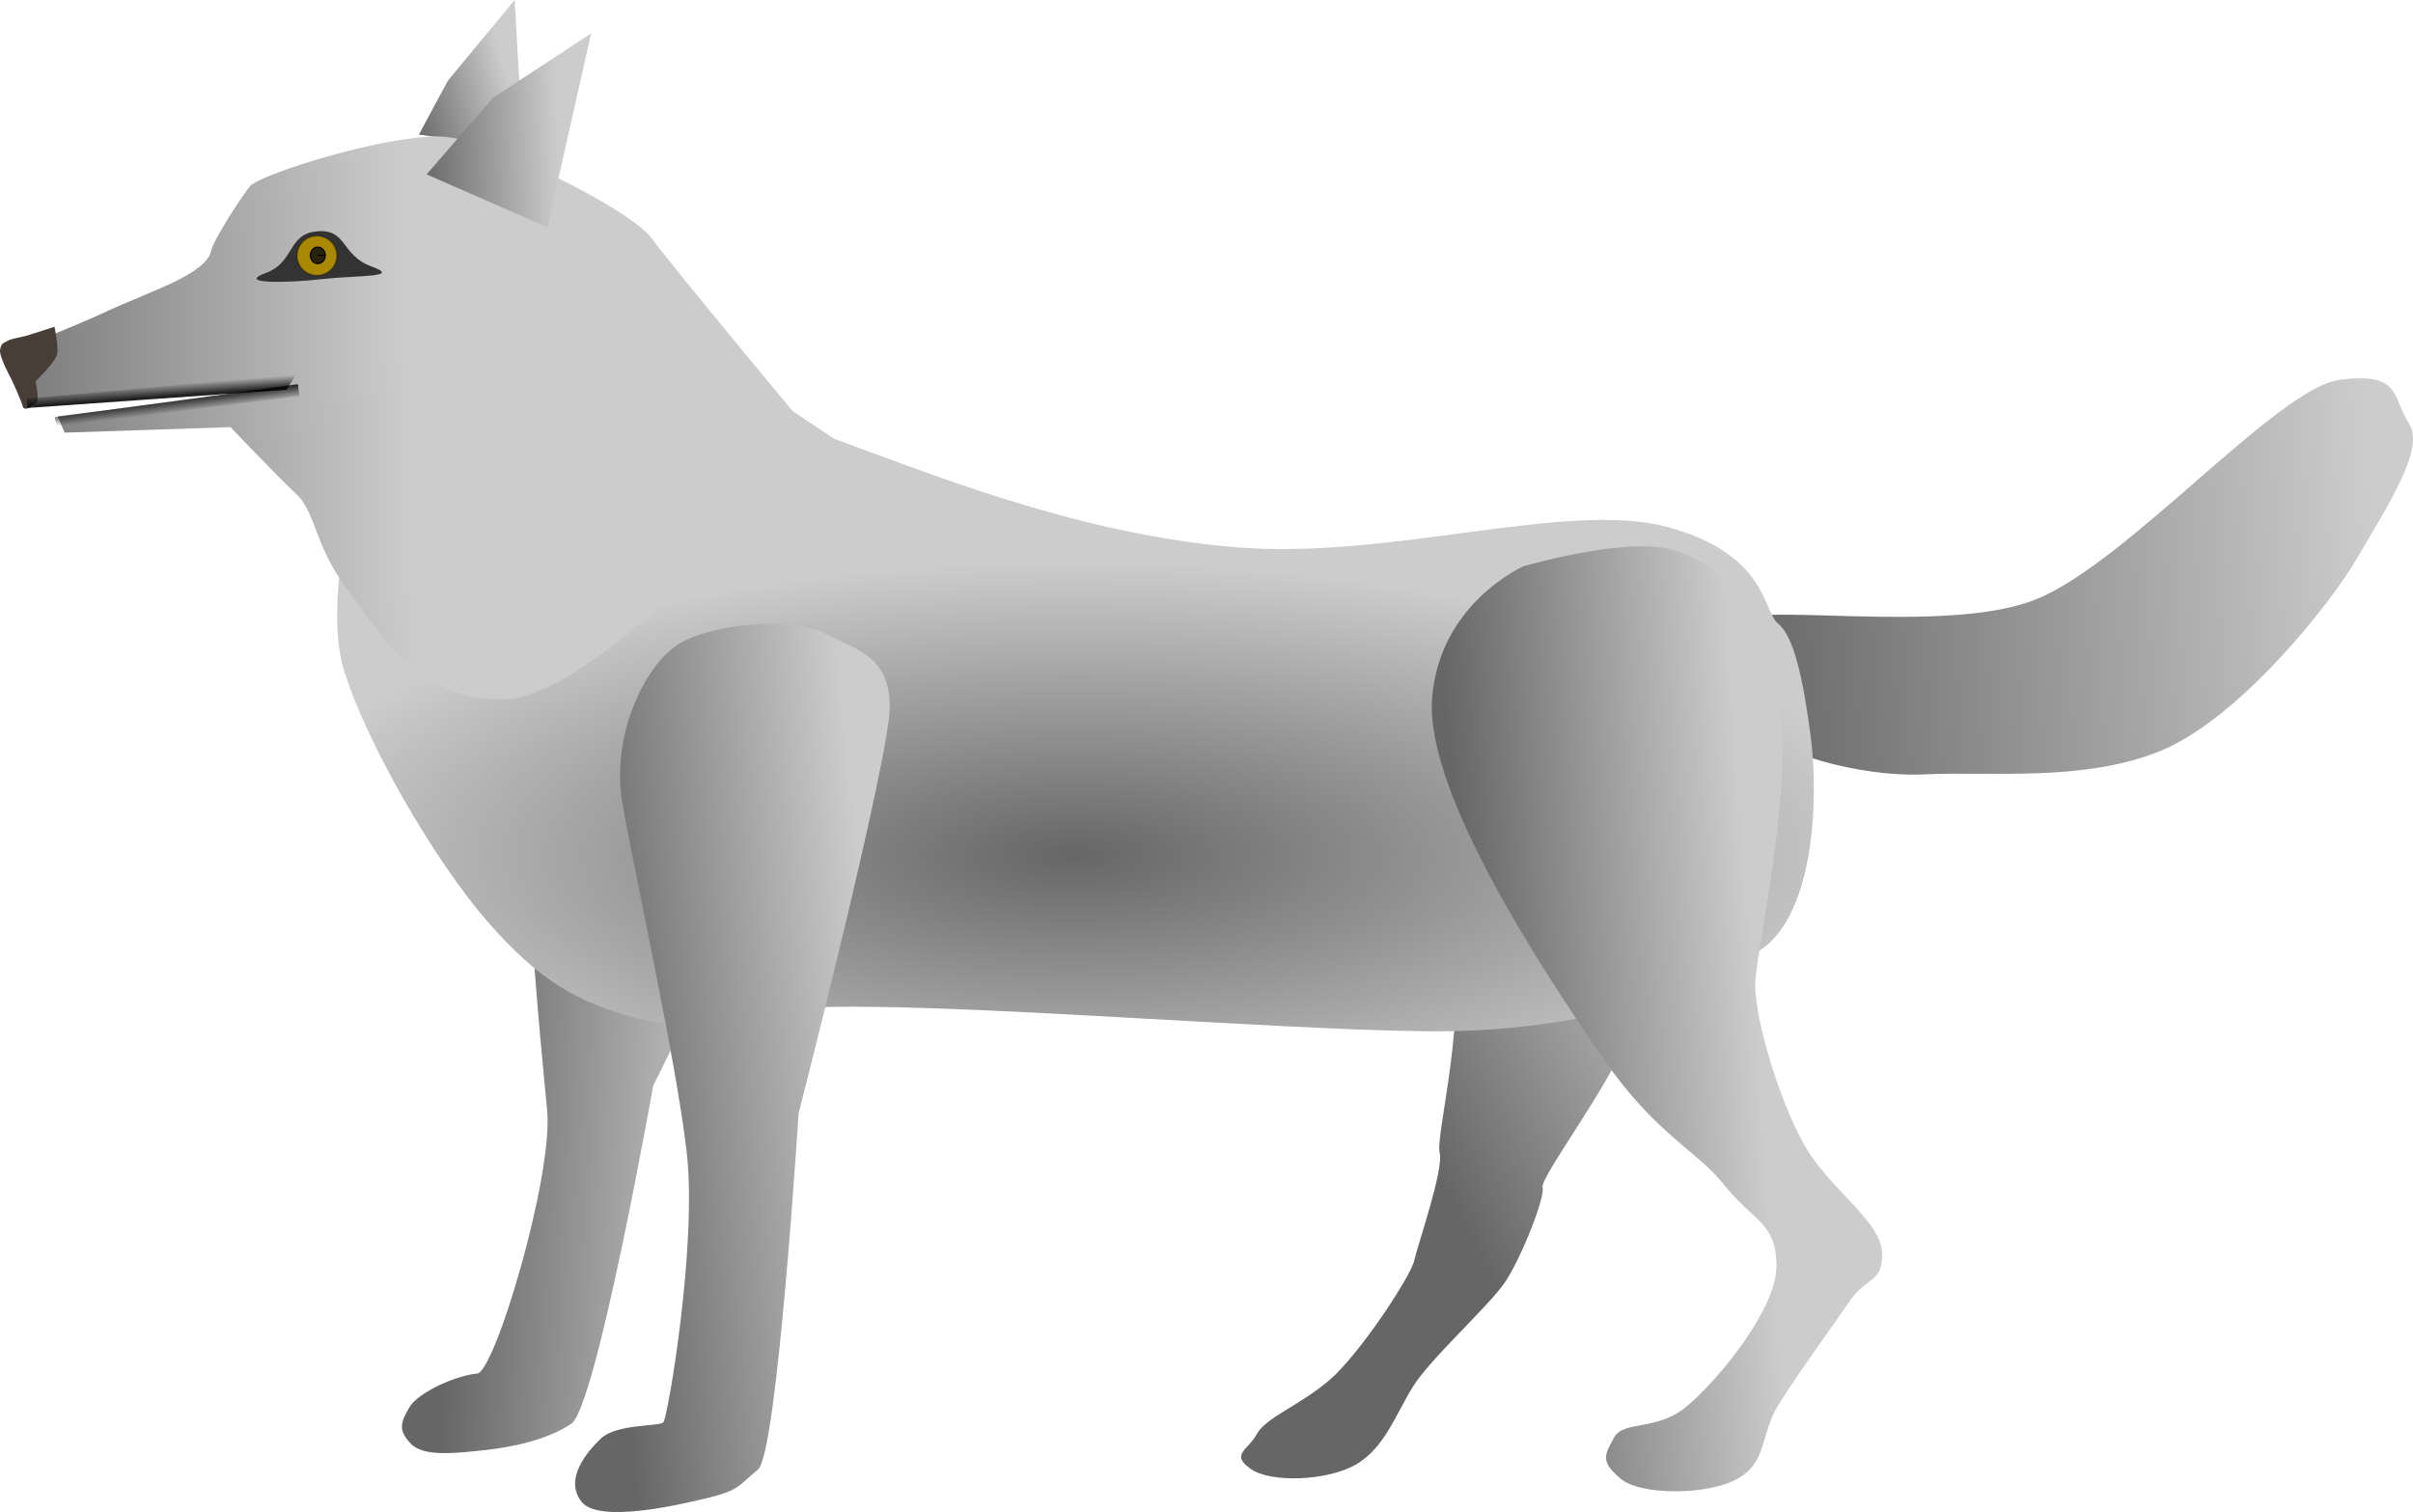 <?xml version="1.0" encoding="UTF-8" standalone="no"?>
<svg
   xmlns:dc="http://purl.org/dc/elements/1.1/"
   xmlns:cc="http://creativecommons.org/ns#"
   xmlns:rdf="http://www.w3.org/1999/02/22-rdf-syntax-ns#"
   xmlns:svg="http://www.w3.org/2000/svg"
   xmlns="http://www.w3.org/2000/svg"
   xmlns:xlink="http://www.w3.org/1999/xlink"
   xmlns:sodipodi="http://sodipodi.sourceforge.net/DTD/sodipodi-0.dtd"
   xmlns:inkscape="http://www.inkscape.org/namespaces/inkscape"
   sodipodi:docname="wolf.svg"
   inkscape:version="1.0 (4035a4fb49, 2020-05-01)"
   id="svg1182"
   version="1.1"
   viewBox="0 0 201.43 126.258"
   height="126.258mm"
   width="201.43mm">
  <defs
     id="defs1176">
    <linearGradient
       id="linearGradient3883"
       inkscape:collect="always">
      <stop
         id="stop3879"
         offset="0"
         style="stop-color:#000000;stop-opacity:1;" />
      <stop
         id="stop3881"
         offset="1"
         style="stop-color:#000000;stop-opacity:0;" />
    </linearGradient>
    <linearGradient
       id="linearGradient3684-2"
       inkscape:collect="always">
      <stop
         id="stop3680"
         offset="0"
         style="stop-color:#666666;stop-opacity:1" />
      <stop
         id="stop3682"
         offset="1"
         style="stop-color:#cccccc;stop-opacity:1" />
    </linearGradient>
    <radialGradient
       gradientUnits="userSpaceOnUse"
       gradientTransform="matrix(1,0,0,0.356,-1.384,140.395)"
       r="68.647"
       fy="261.442"
       fx="101.433"
       cy="261.442"
       cx="101.433"
       id="radialGradient3686"
       xlink:href="#linearGradient3684-2"
       inkscape:collect="always" />
    <linearGradient
       gradientUnits="userSpaceOnUse"
       y2="252.257"
       x2="158.438"
       y1="252.257"
       x1="134.364"
       id="linearGradient3696"
       xlink:href="#linearGradient3684-2"
       inkscape:collect="always"
       gradientTransform="rotate(-4.124,52.193,269.115)" />
    <linearGradient
       gradientTransform="rotate(-5.925,116.852,970.135)"
       inkscape:collect="always"
       xlink:href="#linearGradient3684-2"
       id="linearGradient3696-7"
       x1="134.364"
       y1="252.257"
       x2="158.438"
       y2="252.257"
       gradientUnits="userSpaceOnUse" />
    <linearGradient
       gradientUnits="userSpaceOnUse"
       y2="252.257"
       x2="158.438"
       y1="252.257"
       x1="134.364"
       id="linearGradient3696-7-2"
       xlink:href="#linearGradient3684-2"
       inkscape:collect="always"
       gradientTransform="rotate(2.278,156.118,-1909.96)" />
    <linearGradient
       gradientTransform="rotate(-3.485,153.276,218.271)"
       gradientUnits="userSpaceOnUse"
       y2="212.404"
       x2="209.097"
       y1="212.404"
       x1="155.395"
       id="linearGradient3788"
       xlink:href="#linearGradient3684-2"
       inkscape:collect="always" />
    <linearGradient
       gradientTransform="translate(-6.563,2.387)"
       gradientUnits="userSpaceOnUse"
       y2="185.427"
       x2="51.753"
       y1="185.427"
       x1="10.517"
       id="linearGradient3806"
       xlink:href="#linearGradient3684-2"
       inkscape:collect="always" />
    <linearGradient
       gradientTransform="matrix(1.308,0,0,1.318,-13.496,-61.432)"
       gradientUnits="userSpaceOnUse"
       y2="178.43"
       x2="54.938"
       y1="178.43"
       x1="45.992"
       id="linearGradient3824"
       xlink:href="#linearGradient3684-2"
       inkscape:collect="always" />
    <linearGradient
       gradientTransform="rotate(-14.229,18.208,176.592)"
       inkscape:collect="always"
       xlink:href="#linearGradient3684-2"
       id="linearGradient3824-3"
       x1="45.992"
       y1="178.43"
       x2="54.938"
       y2="178.43"
       gradientUnits="userSpaceOnUse" />
    <radialGradient
       gradientUnits="userSpaceOnUse"
       gradientTransform="matrix(1.806,2.4394213e-6,-2.3305104e-6,1.726,-36.449,-140.879)"
       r="1.365"
       fy="188.26"
       fx="41.182"
       cy="188.26"
       cx="41.182"
       id="radialGradient3887"
       xlink:href="#linearGradient3883"
       inkscape:collect="always" />
    <linearGradient
       gradientTransform="translate(-1.26,-2.42)"
       gradientUnits="userSpaceOnUse"
       y2="196.828"
       x2="24.771"
       y1="198.086"
       x1="24.824"
       id="linearGradient3903"
       xlink:href="#linearGradient3883"
       inkscape:collect="always" />
    <linearGradient
       inkscape:collect="always"
       xlink:href="#linearGradient3883"
       id="linearGradient3903-6"
       x1="23.423"
       y1="196.637"
       x2="23.481"
       y2="197.623"
       gradientUnits="userSpaceOnUse"
       gradientTransform="matrix(1.023,0,0,1.446,0.704,-88.979)" />
    <linearGradient
       inkscape:collect="always"
       xlink:href="#linearGradient3684-2"
       id="linearGradient3696-8"
       x1="134.364"
       y1="252.257"
       x2="162.924"
       y2="242.452"
       gradientUnits="userSpaceOnUse"
       gradientTransform="matrix(0.982,-0.112,0.102,0.896,-34.462,35.104)" />
  </defs>
  <sodipodi:namedview
     inkscape:window-maximized="1"
     inkscape:window-y="-9"
     inkscape:window-x="-9"
     inkscape:window-height="1001"
     inkscape:window-width="1920"
     inkscape:snap-global="false"
     showgrid="false"
     inkscape:document-rotation="0"
     inkscape:current-layer="layer7"
     inkscape:document-units="mm"
     inkscape:cy="206.60976"
     inkscape:cx="433.59159"
     inkscape:zoom="0.89189393"
     inkscape:pageshadow="2"
     inkscape:pageopacity="0.0"
     borderopacity="1.0"
     bordercolor="#666666"
     pagecolor="#ffffff"
     id="base" />
  <g
     transform="translate(-10.467,-162.066)"
     sodipodi:insensitive="true"
     inkscape:label="ogon"
     id="layer8"
     inkscape:groupmode="layer">
    <path
       inkscape:transform-center-y="-8.0703399"
       inkscape:transform-center-x="-29.694726"
       sodipodi:nodetypes="zzzzzzzzz"
       id="path3772"
       d="m 154.896,214.117 c 1.327,-1.984 17.939,1.083 25.581,-2.025 7.643,-3.108 20.088,-17.614 25.292,-18.307 5.204,-0.693 4.359,1.482 5.772,3.598 1.413,2.115 -1.696,6.785 -4.193,11.099 -2.497,4.314 -10.067,13.614 -16.472,16.261 -6.404,2.647 -14.247,1.723 -19.728,1.984 -5.481,0.261 -12.486,-1.827 -14.989,-4.186 -2.504,-2.359 -2.591,-6.439 -1.264,-8.423 z"
       style="fill:url(#linearGradient3788);fill-opacity:1;stroke:none;stroke-width:0.265px;stroke-linecap:butt;stroke-linejoin:miter;stroke-opacity:1" />
  </g>
  <g
     transform="translate(-10.467,-162.066)"
     sodipodi:insensitive="true"
     inkscape:label="noga1"
     id="layer3"
     inkscape:groupmode="layer">
    <path
       inkscape:transform-center-y="26.37261"
       inkscape:transform-center-x="5.0748588"
       sodipodi:nodetypes="zzzzzzzczzzz"
       id="path3688-4-9"
       d="m 55.39,222.453 c -2.014,6.153 0.264,26.938 0.755,32.391 0.491,5.452 -4.38,21.844 -5.858,21.925 -1.477,0.081 -4.864,1.473 -5.652,2.822 -0.788,1.349 -0.904,1.956 0.156,3.053 1.06,1.097 3.8,0.756 6.073,0.519 2.273,-0.238 5.218,-0.831 7.289,-2.203 2.071,-1.372 6.845,-28.246 6.845,-28.246 0,0 10.947,-21.451 10.778,-27.51 -0.168,-6.059 -1.66,-6.597 -4.371,-8.483 -2.711,-1.886 -7.201,-2.425 -10.199,-1.237 -2.998,1.188 -3.802,0.817 -5.817,6.97 z"
       style="fill:url(#linearGradient3696-7-2);fill-opacity:1;stroke:none;stroke-width:0.265px;stroke-linecap:butt;stroke-linejoin:miter;stroke-opacity:1" />
  </g>
  <g
     transform="translate(-10.467,-162.066)"
     sodipodi:insensitive="true"
     inkscape:label="noga3"
     id="layer5"
     inkscape:groupmode="layer">
    <path
       inkscape:transform-center-y="24.392539"
       inkscape:transform-center-x="9.163966"
       style="fill:url(#linearGradient3696-8);fill-opacity:1;stroke:none;stroke-width:0.25px;stroke-linecap:butt;stroke-linejoin:miter;stroke-opacity:1"
       d="m 127.203,221.836 c -0.354,7.225 2.026,16.171 4.048,19.887 2.022,3.717 -0.99,15.237 -0.608,16.579 0.382,1.342 -1.827,7.702 -2.126,9.035 -0.299,1.333 -4.577,7.837 -7.074,9.97 -2.498,2.133 -5.298,3.115 -6.057,4.5 -0.759,1.385 -2.236,1.699 -0.517,2.914 1.718,1.215 6.547,0.995 8.872,-0.414 2.326,-1.409 3.239,-4.125 4.661,-6.435 1.423,-2.31 6.307,-6.713 7.664,-8.686 1.357,-1.973 3.417,-7.192 3.171,-7.973 -0.246,-0.782 5.637,-8.596 6.886,-12.191 1.249,-3.595 3.785,-6.637 5.253,-13.856 1.468,-7.218 6.414,-10.27 3.857,-16.272 -2.557,-6.002 -4.325,-8.072 -8.198,-9.11 -3.873,-1.039 -7.107,1.337 -12.618,1.732 0,0 -6.86,3.096 -7.214,10.321 z"
       id="path3688-5"
       sodipodi:nodetypes="zzzzzzzzzzszzzzsz" />
  </g>
  <g
     transform="translate(-10.467,-162.066)"
     sodipodi:insensitive="true"
     inkscape:label="korpus"
     id="layer2"
     inkscape:groupmode="layer">
    <path
       inkscape:transform-center-y="-8.0096408"
       inkscape:transform-center-x="-1.4832668"
       sodipodi:nodetypes="zzzzzzzzzzzcczz"
       id="path1745"
       d="m 80.094,198.698 c 8.614,3.163 20.7,8.031 33.644,9.071 12.944,1.04 27.547,-3.958 35.914,-1.698 8.366,2.26 7.959,7.04 9.252,8.075 1.293,1.034 2.087,4.548 2.723,9.474 0.636,4.926 0.382,14.627 -4.161,17.754 -4.543,3.127 -14.386,6.97 -28.055,6.806 -13.669,-0.164 -40.529,-2.494 -51.412,-1.975 -10.884,0.518 -9.818,2.085 -14.53,0.83 -4.711,-1.255 -7.964,-3.026 -12.316,-8.026 -4.351,-5 -10.097,-14.88 -11.972,-20.972 -1.875,-6.092 1.483,-17.528 1.483,-17.528 l 19.54,-8.538 c 0,0 5.689,-0.162 14.303,3.002 z"
       style="fill:url(#radialGradient3686);fill-opacity:1;stroke:none;stroke-width:0.265px;stroke-linecap:butt;stroke-linejoin:miter;stroke-opacity:1" />
  </g>
  <g
     transform="translate(-10.467,-162.066)"
     sodipodi:insensitive="true"
     inkscape:label="glowa"
     id="layer7"
     inkscape:groupmode="layer">
    <g
       transform="rotate(-1.888,19.577,214.458)"
       inkscape:transform-center-y="-19.798734"
       inkscape:transform-center-x="2.099683"
       id="g887">
      <path
         sodipodi:nodetypes="ccccc"
         id="path3808-5"
         d="m 46.778,174.179 2.563,-4.418 5.791,-6.551 0.31,12.484 z"
         style="fill:url(#linearGradient3824-3);fill-opacity:1;stroke:none;stroke-width:0.265px;stroke-linecap:butt;stroke-linejoin:miter;stroke-opacity:1" />
      <path
         style="fill:url(#linearGradient3806);fill-opacity:1;stroke:none;stroke-width:0.265px;stroke-linecap:butt;stroke-linejoin:miter;stroke-opacity:1"
         d="m 52.781,221.52 c -7.776,0.254 -10.634,-5.991 -13.242,-9.635 -2.608,-3.644 -2.393,-6.457 -3.971,-8.034 -1.577,-1.577 -5.317,-5.777 -5.317,-5.777 l -13.849,0.005 -0.554,-1.384 18.008,-1.681 -19.945,0.851 c 0,0 -1.905,-3.584 -1.28,-4.463 0.625,-0.879 3.859,-1.717 7.563,-3.306 3.704,-1.588 8.459,-2.829 8.938,-4.814 0.208,-0.861 2.531,-4.22 3.393,-5.243 0.862,-1.024 12.499,-4.219 16.642,-3.578 4.143,0.641 15.118,6.619 16.726,8.994 1.609,2.375 13.615,17.814 13.615,17.814 0,0 -18.951,19.998 -26.728,20.252 z"
         id="path3790"
         sodipodi:nodetypes="zzzccccczsszzzczz" />
      <path
         style="fill:url(#linearGradient3824);fill-opacity:1;stroke:none;stroke-width:0.347px;stroke-linecap:butt;stroke-linejoin:miter;stroke-opacity:1"
         d="m 47.306,177.522 5.78,-6.227 8.335,-5.082 -4.173,16.052 z"
         id="path3808"
         sodipodi:nodetypes="ccccc" />
      <path
         style="fill:#333333;fill-opacity:1;stroke:none;stroke-width:0.227px;stroke-linecap:butt;stroke-linejoin:miter;stroke-opacity:1"
         d="m 33.611,185.311 c 2.503,-0.831 1.886,-3.191 4.404,-3.338 2.517,-0.147 1.91,2.065 4.444,3.081 2.534,1.016 -1.088,0.681 -4.141,0.92 -3.053,0.239 -7.21,0.168 -4.707,-0.663 z"
         id="path3855"
         sodipodi:nodetypes="zzzzz" />
      <path
         style="fill:#333333;fill-opacity:1;stroke:none;stroke-width:1.5"
         id="path3857"
         sodipodi:type="arc"
         sodipodi:cx="37.940113"
         sodipodi:cy="183.22234"
         sodipodi:rx="0.52593398"
         sodipodi:ry="1.1986402"
         sodipodi:start="0"
         sodipodi:end="6.0518245"
         sodipodi:open="true"
         sodipodi:arc-type="arc"
         d="m 38.466,183.222 a 0.526,1.199 0 0 1 -0.496,1.197 0.526,1.199 0 0 1 -0.553,-1.058 0.526,1.199 0 0 1 0.432,-1.319 0.526,1.199 0 0 1 0.603,0.906" />
      <path
         style="fill:#aa8800;fill-opacity:1;stroke:url(#radialGradient3887);stroke-width:0.1;stroke-miterlimit:4;stroke-dasharray:none;stroke-opacity:1"
         id="path3859"
         sodipodi:type="arc"
         sodipodi:cx="37.940113"
         sodipodi:cy="184.00511"
         sodipodi:rx="1.657582"
         sodipodi:ry="1.6453511"
         sodipodi:start="0"
         sodipodi:end="6.2809154"
         sodipodi:arc-type="arc"
         d="m 39.598,184.005 a 1.658,1.645 0 0 1 -1.657,1.645 1.658,1.645 0 0 1 -1.659,-1.643 1.658,1.645 0 0 1 1.655,-1.647 1.658,1.645 0 0 1 1.66,1.642"
         sodipodi:open="true" />
      <path
         style="opacity:1;fill:#28220b;fill-opacity:1;stroke:#000000;stroke-width:0.1;stroke-miterlimit:4;stroke-dasharray:none;stroke-dashoffset:0;stroke-opacity:1"
         id="path3889"
         sodipodi:type="arc"
         sodipodi:cx="38.013496"
         sodipodi:cy="183.98065"
         sodipodi:rx="0.62378216"
         sodipodi:ry="0.6849373"
         sodipodi:start="0"
         sodipodi:end="6.2809164"
         sodipodi:arc-type="slice"
         d="m 38.637,183.981 a 0.624,0.685 0 0 1 -0.623,0.685 0.624,0.685 0 0 1 -0.624,-0.684 0.624,0.685 0 0 1 0.623,-0.686 0.624,0.685 0 0 1 0.625,0.683 l -0.624,0.002 z" />
      <path
         style="fill:#483e37;fill-opacity:1;stroke:none;stroke-width:0.265px;stroke-linecap:butt;stroke-linejoin:miter;stroke-opacity:1"
         d="m 11.242,190.981 c -0.12,0.589 0.865,2.491 0.865,2.491 0,0 0.748,1.748 0.865,2.283 0.117,0.536 0.931,-0.055 1.176,-0.277 0.245,-0.222 -0.035,-1.764 -0.035,-1.764 0,0 1.696,-1.532 1.868,-2.179 0.172,-0.647 -0.138,-2.318 -0.138,-2.318 0,0 -1.743,0.51 -2.404,0.675 -0.662,0.165 -1.215,0.182 -1.548,0.372 -0.333,0.19 -0.529,0.129 -0.649,0.718 z"
         id="path3891"
         sodipodi:nodetypes="zczzczczzzz" />
      <path
         style="fill:url(#linearGradient3903);fill-opacity:1;stroke:none;stroke-width:0.265px;stroke-linecap:butt;stroke-linejoin:miter;stroke-opacity:1"
         d="m 13.319,195.135 22.569,-1.303 -0.856,1.272 -21.664,0.814 z"
         id="path3895"
         sodipodi:nodetypes="ccccc" />
      <path
         sodipodi:nodetypes="ccccc"
         id="path3895-5"
         d="m 15.622,196.771 20.375,-2.094 0.088,0.987 -20.315,1.872 z"
         style="fill:url(#linearGradient3903-6);fill-opacity:1;stroke:none;stroke-width:0.322px;stroke-linecap:butt;stroke-linejoin:miter;stroke-opacity:1" />
    </g>
  </g>
  <g
     transform="translate(-10.467,-162.066)"
     sodipodi:insensitive="true"
     inkscape:label="noga4"
     id="layer6"
     inkscape:groupmode="layer">
    <path
       inkscape:transform-center-y="25.092951"
       inkscape:transform-center-x="-6.6447535"
       sodipodi:nodetypes="zzzzzzzzzzzzzzzsz"
       id="path3688"
       d="m 130.013,220.387 c -0.61,7.983 9.663,23.336 14.186,29.921 4.524,6.584 7.867,7.744 10.221,10.728 2.354,2.983 4.322,3.067 4.342,6.702 0.02,3.635 -4.79,9.453 -7.391,11.683 -2.601,2.23 -5.356,1.196 -6.172,2.689 -0.816,1.493 -1.141,1.997 0.554,3.433 1.696,1.436 7.454,1.387 9.855,-0.051 2.401,-1.438 1.788,-3.616 3.308,-6.098 1.52,-2.483 4.516,-6.566 5.958,-8.68 1.441,-2.114 2.746,-1.462 2.705,-3.992 -0.041,-2.53 -3.892,-5.013 -6.087,-8.386 -2.194,-3.372 -4.616,-11.153 -4.498,-14.246 0.118,-3.092 3.847,-18.694 1.47,-25.477 -2.377,-6.783 -4.092,-9.169 -7.973,-10.524 -3.881,-1.355 -12.328,1.144 -12.822,1.25 0,0 -7.046,3.065 -7.657,11.048 z"
       style="fill:url(#linearGradient3696);fill-opacity:1;stroke:none;stroke-width:0.265px;stroke-linecap:butt;stroke-linejoin:miter;stroke-opacity:1" />
  </g>
  <g
     transform="translate(-10.467,-162.066)"
     sodipodi:insensitive="true"
     inkscape:label="noga2"
     id="layer4"
     inkscape:groupmode="layer">
    <path
       style="fill:url(#linearGradient3696-7);fill-opacity:1;stroke:none;stroke-width:0.265px;stroke-linecap:butt;stroke-linejoin:miter;stroke-opacity:1"
       d="m 62.428,229.153 c 0.985,5.766 4.456,21.288 5.358,29.072 0.901,7.784 -1.583,22.232 -1.942,22.605 -0.359,0.373 -3.907,0.105 -5.22,1.362 -1.312,1.257 -3.032,3.442 -1.62,5.266 1.413,1.824 8.051,0.302 10.632,-0.333 2.581,-0.635 2.507,-1.041 4.109,-2.355 1.603,-1.313 3.384,-29.721 3.384,-29.721 0,0 7.662,-29.896 7.612,-34.003 -0.05,-4.108 -2.501,-4.611 -5.454,-6.091 -2.953,-1.48 -9.79,-0.753 -12.374,1.026 -2.583,1.778 -5.471,7.407 -4.486,13.173 z"
       id="path3688-4"
       sodipodi:nodetypes="zzzzzzzczzzz"
       inkscape:transform-center-x="5.4819015"
       inkscape:transform-center-y="29.389376" />
  </g>
</svg>
